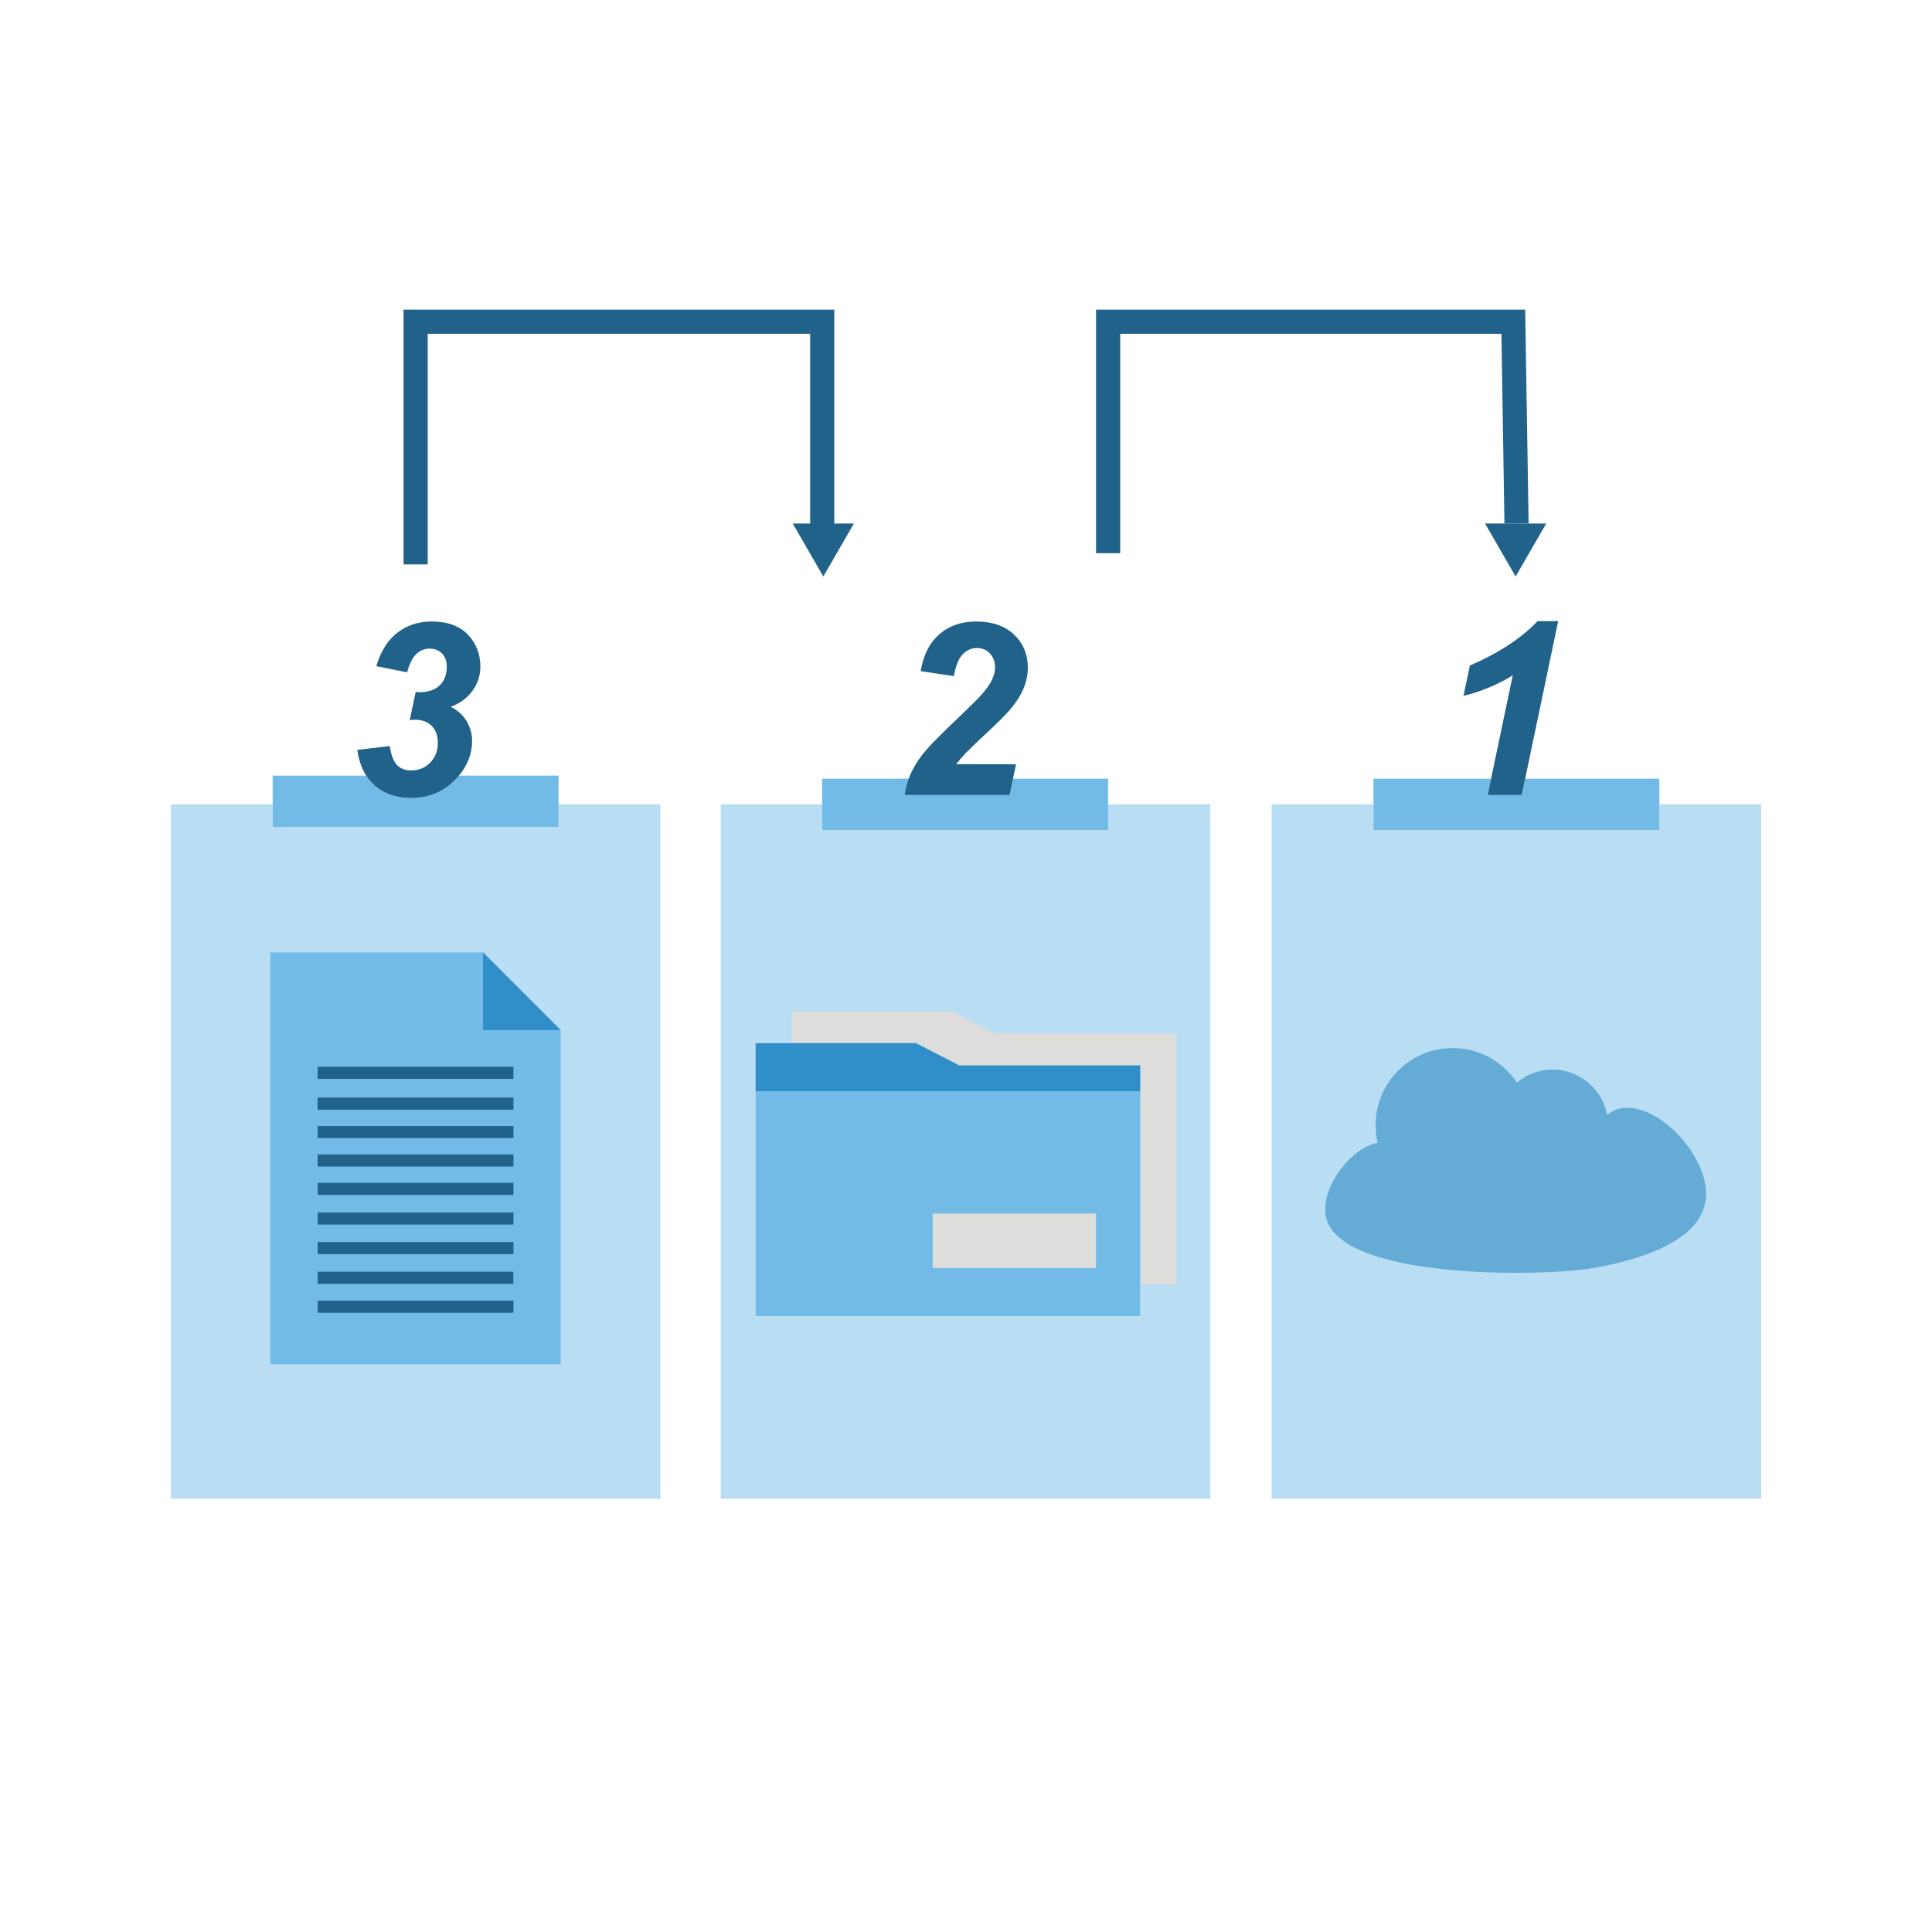 <?xml version="1.0" encoding="UTF-8"?>
<svg id="Musthave" xmlns="http://www.w3.org/2000/svg" viewBox="0 0 800 800">
  <defs>
    <style>
      .cls-1 {
        fill: #308fc9;
      }

      .cls-1, .cls-2, .cls-3, .cls-4, .cls-5, .cls-6 {
        stroke-width: 0px;
      }

      .cls-2 {
        fill: #206289;
      }

      .cls-3 {
        fill: #dddddc;
      }

      .cls-4 {
        fill: #64abd6;
      }

      .cls-5 {
        fill: #73bbe7;
      }

      .cls-6 {
        fill: #b9ddf3;
      }
    </style>
  </defs>
  <g id="G-0048_BUW_Icon_3-2-1_Regel" data-name="G-0048_BUW_Icon_3-2-1 Regel">
    <g id="Regel">
      <g id="Pfeile">
        <polygon class="cls-2" points="353.59 216.76 340.92 238.72 328.24 216.76 335.46 216.76 335.46 138.21 177.1 138.21 177.1 233.71 167.1 233.71 167.1 128.21 345.46 128.21 345.46 216.76 353.59 216.76"/>
        <g>
          <polygon class="cls-2" points="627.96 216.76 622.96 216.76 621.71 138.21 463.85 138.21 463.85 229.05 453.85 229.05 453.85 128.21 631.55 128.21 632.96 216.68 627.96 216.76"/>
          <polygon class="cls-2" points="640.27 216.76 627.59 238.72 614.91 216.76 622.96 216.76 622.96 216.84 627.96 216.76 640.27 216.76"/>
          <polygon class="cls-2" points="627.96 216.76 622.96 216.84 622.96 216.76 627.96 216.76"/>
        </g>
        <polygon class="cls-2" points="627.96 216.76 622.96 216.84 622.96 216.76 627.96 216.76"/>
      </g>
      <g id="Blatt_1" data-name="Blatt 1">
        <polygon class="cls-6" points="729.28 333.04 729.28 620.6 526.54 620.6 526.54 333.04 568.72 333.04 568.72 343.71 687.1 343.71 687.1 333.04 729.28 333.04"/>
        <polygon class="cls-5" points="687.1 322.43 687.1 343.71 568.72 343.71 568.72 322.43 617.43 322.43 616.01 329.22 630.12 329.22 631.54 322.43 687.1 322.43"/>
        <g id="Wolke">
          <path class="cls-4" d="M705.99,498.57c-3.23,14.25-22.95,22.2-44.36,26.16,0,0-.02,0-.02,0-1.39.26-2.79.5-4.2.72-10.97,1.51-32.9,2.41-54.2.63h0c-25.61-2.12-50.33-8.1-53.98-21.49-3.21-11.75,9.78-29.33,21.24-31.38-.56-2.36-.85-4.83-.85-7.36,0-17.6,14.27-31.87,31.88-31.87,11.11,0,20.89,5.68,26.59,14.3,3.99-3.36,9.16-5.39,14.78-5.39,11.26,0,20.63,8.11,22.59,18.8,2.2-1.78,4.44-2.75,7.29-2.95,15.91-1.1,37.07,22.98,33.25,39.82Z"/>
        </g>
      </g>
      <g id="Blatt_2" data-name="Blatt 2">
        <g>
          <rect class="cls-6" x="386.22" y="502.51" width="67.58" height="22.52"/>
          <path class="cls-6" d="M458.85,333.04v10.67h-118.39v-10.67h-42.02v287.56h202.74v-287.56h-42.33ZM472.17,544.96h-159.32v-113.02h66.46c4.49,2.3,8.97,4.61,13.45,6.91,1.5.77,2.99,1.53,4.48,2.3h74.93v103.81Z"/>
        </g>
        <path class="cls-5" d="M458.85,322.43v21.28h-118.39v-21.28h35.8c-.82,2.19-1.38,4.45-1.68,6.79h43.5l1.4-6.79h39.37Z"/>
        <g id="Ordner">
          <g>
            <g>
              <rect class="cls-3" x="386.22" y="502.51" width="67.58" height="22.52"/>
              <path class="cls-3" d="M487.16,438.85v92.98h-14.99v-90.68h-74.93c-1.49-.77-2.98-1.53-4.48-2.3h94.4Z"/>
            </g>
            <path class="cls-3" d="M487.16,428.02v10.83h-94.4c-4.48-2.3-8.96-4.61-13.45-6.91h-51.47v-13.13h66.46c5.98,3.07,11.95,6.14,17.93,9.21h74.93Z"/>
          </g>
          <g>
            <g>
              <path class="cls-5" d="M312.85,451.98v92.98h159.32v-92.98h-159.32ZM453.8,525.03h-67.58v-22.52h67.58v22.52Z"/>
              <rect class="cls-5" x="386.22" y="502.51" width="67.58" height="22.52"/>
            </g>
            <path class="cls-1" d="M472.17,441.15v10.83h-159.32v-20.04h66.46c4.49,2.3,8.97,4.61,13.45,6.91,1.5.77,2.99,1.53,4.48,2.3h74.93Z"/>
          </g>
          <rect class="cls-3" x="386.22" y="502.51" width="67.58" height="22.52"/>
        </g>
      </g>
      <g id="Blatt_3" data-name="Blatt 3">
        <polygon class="cls-6" points="273.47 333.04 273.47 620.6 70.73 620.6 70.73 333.04 112.91 333.04 112.91 342.45 231.29 342.45 231.29 333.04 273.47 333.04"/>
        <path class="cls-5" d="M231.29,321.17v21.28h-118.38v-21.28h38.74c.98,1.53,2.15,2.88,3.49,4.07,3.92,3.47,8.91,5.2,14.96,5.2,8.08,0,14.67-3.02,19.78-9.08.05-.06.11-.13.15-.19h41.26Z"/>
        <g id="Blatt">
          <g id="Blatt-2" data-name="Blatt">
            <polygon class="cls-5" points="232.17 426.53 232.17 564.89 111.96 564.89 111.96 394.38 200.02 394.38 232.17 426.53"/>
            <polygon class="cls-1" points="200.02 426.53 200.02 394.38 232.17 426.53 200.02 426.53"/>
          </g>
          <g id="Textlinien">
            <rect class="cls-2" x="131.53" y="441.74" width="81.08" height="5"/>
            <rect class="cls-2" x="131.53" y="454.49" width="81.08" height="5"/>
            <rect class="cls-2" x="131.53" y="466.26" width="81.08" height="5"/>
            <rect class="cls-2" x="131.53" y="478.03" width="81.08" height="5"/>
            <rect class="cls-2" x="131.53" y="489.8" width="81.08" height="5"/>
            <rect class="cls-2" x="131.53" y="514.32" width="81.08" height="5"/>
            <rect class="cls-2" x="131.53" y="502.06" width="81.08" height="5"/>
            <rect class="cls-2" x="131.53" y="526.58" width="81.03" height="5"/>
            <rect class="cls-2" x="131.53" y="538.58" width="81.08" height="5"/>
          </g>
        </g>
      </g>
      <g>
        <path class="cls-2" d="M186.66,292.65c3.02,1.6,5.25,3.66,6.69,6.2,1.43,2.54,2.14,5.19,2.14,7.96,0,5.2-1.82,9.98-5.46,14.36-.04.06-.1.13-.15.19-5.11,6.06-11.7,9.08-19.78,9.08-6.05,0-11.04-1.73-14.96-5.2-1.34-1.19-2.51-2.54-3.49-4.07-1.89-2.92-3.11-6.48-3.67-10.65l13.43-1.61c.56,3.81,1.56,6.45,3.01,7.91,1.44,1.47,3.37,2.2,5.78,2.2,3.19,0,5.84-1.08,7.94-3.23,2.1-2.14,3.15-4.89,3.15-8.25,0-2.93-.85-5.25-2.54-6.96-1.7-1.7-3.98-2.56-6.84-2.56-.72,0-1.46.07-2.25.2l2.45-11.67c.48.06.96.09,1.41.09,3.75,0,6.59-.95,8.55-2.85,1.95-1.91,2.93-4.49,2.93-7.74,0-2.31-.66-4.13-1.98-5.47-1.32-1.33-3.05-2-5.2-2-2.02,0-3.83.74-5.42,2.22-1.6,1.48-2.87,4.01-3.81,7.59l-12.79-2.54c1.62-5.27,3.89-9.32,6.78-12.15,4.4-4.24,9.8-6.35,16.22-6.35s11.57,1.83,14.99,5.49c3.41,3.66,5.12,8.05,5.12,13.16,0,3.71-1.09,7.06-3.27,10.06-2.18,2.99-5.17,5.19-8.98,6.59Z"/>
        <path class="cls-2" d="M399.99,311.72c-1.41,1.48-2.77,3.05-4.08,4.71h24.81l-1.24,6-1.4,6.79h-43.5c.3-2.34.86-4.6,1.68-6.79.41-1.1.88-2.18,1.42-3.24,1.61-3.18,3.62-6.13,6.03-8.86,2.41-2.74,6.82-7.15,13.23-13.24,4.82-4.62,7.86-7.63,9.13-9.03,2.28-2.54,3.84-4.74,4.69-6.59.84-1.86,1.27-3.53,1.27-5.03,0-2.41-.71-4.36-2.13-5.86-1.41-1.5-3.21-2.25-5.39-2.25s-4.15.84-5.81,2.52c-1.66,1.68-2.92,4.71-3.76,9.11l-13.72-2.06c1.1-6.64,3.68-11.72,7.74-15.25,4.05-3.54,9.12-5.3,15.21-5.3,6.67,0,11.91,1.8,15.72,5.42,3.81,3.61,5.71,8.2,5.71,13.77,0,2.83-.58,5.67-1.76,8.52-1.17,2.85-3.09,5.83-5.76,8.96-1.92,2.21-5.06,5.34-9.42,9.4-4.36,4.05-7.25,6.82-8.67,8.3Z"/>
        <path class="cls-2" d="M645.21,257.2l-13.67,65.23-1.42,6.79h-14.11l1.42-6.79,8.98-42.82c-2.93,1.89-6.3,3.62-10.13,5.18-3.82,1.56-7.25,2.67-10.28,3.32l2.64-12.5c12.08-5.27,21.42-11.41,28.03-18.41h8.54Z"/>
      </g>
    </g>
  </g>
</svg>
